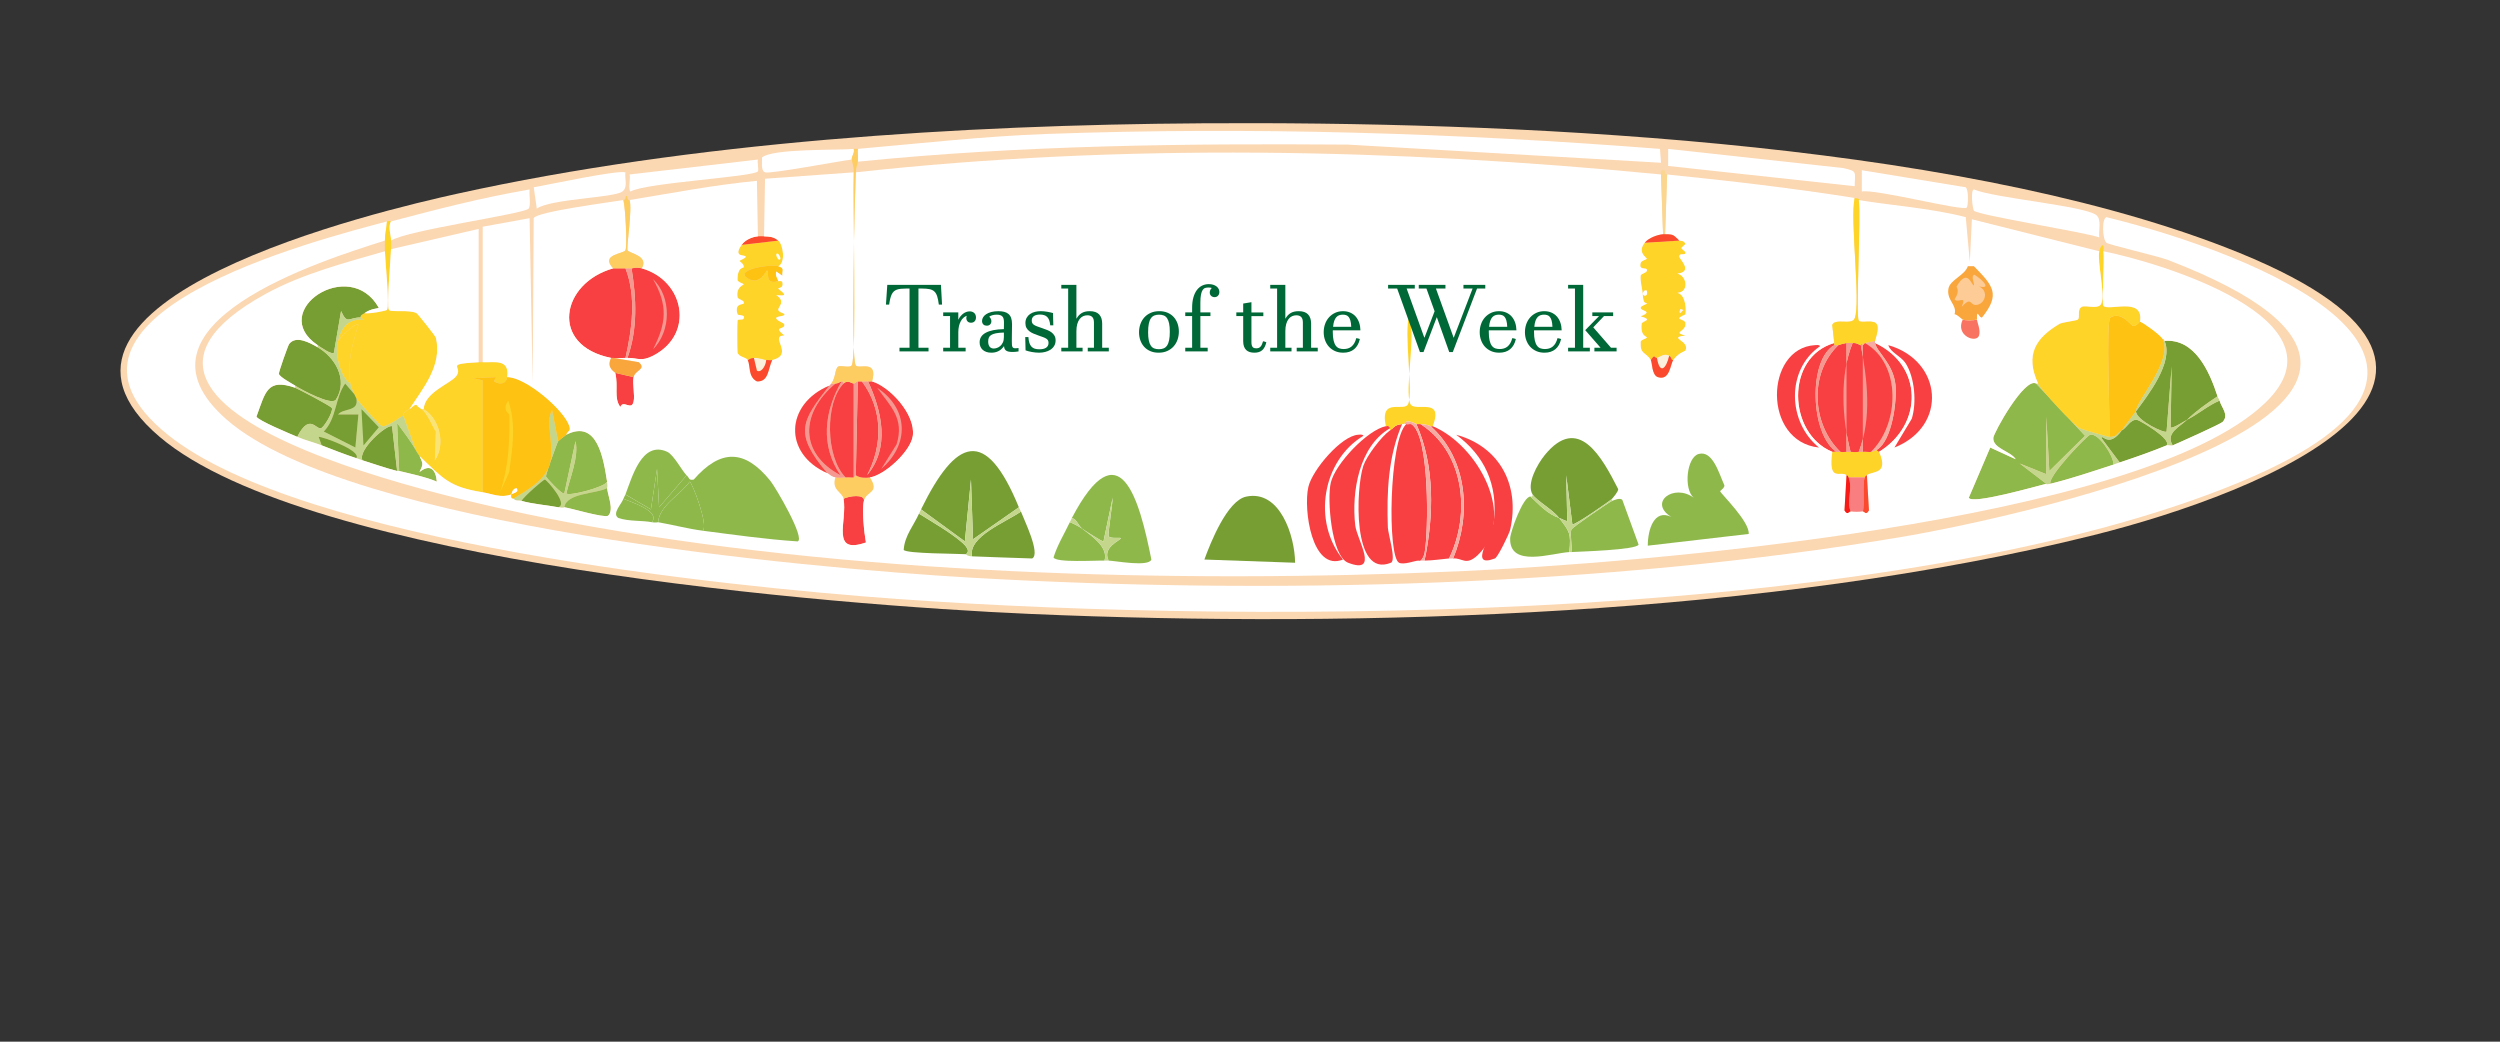 <?xml version="1.0" encoding="UTF-8"?>
<svg id="Layer_1" data-name="Layer 1" xmlns="http://www.w3.org/2000/svg" viewBox="0 0 1920 800"><rect x="0" y="0" width="1920" height="800" fill="#333333" stroke="none"/>
  <defs>
    <style>
      .cls-1 {
        fill: #f9a63d;
      }

      .cls-2 {
        fill: #fff;
      }

      .cls-3 {
        fill: #f84042;
      }

      .cls-4 {
        fill: none;
      }

      .cls-5 {
        fill: #fae574;
      }

      .cls-6 {
        fill: #769e33;
      }

      .cls-7 {
        fill: #f71a16;
      }

      .cls-8 {
        fill: #006837;
      }

      .cls-9 {
        fill: #f6aca3;
      }

      .cls-10 {
        fill: #f87e7f;
      }

      .cls-11 {
        fill: #fbd7b2;
      }

      .cls-12 {
        fill: #f97362;
      }

      .cls-13 {
        fill: #8eb84a;
      }

      .cls-14 {
        fill: #f69892;
      }

      .cls-15 {
        fill: #fdcd61;
      }

      .cls-16 {
        fill: #fbf0dc;
      }

      .cls-17 {
        fill: #fbf3fa;
      }

      .cls-18 {
        fill: #fed428;
      }

      .cls-19 {
        fill: #fdc212;
      }

      .cls-20 {
        fill: #c4d68c;
      }

      .cls-21 {
        fill: #fbd68e;
      }

      .cls-22 {
        fill: #fa492d;
      }

      .cls-23 {
        fill: #fccb96;
      }
    </style>
  </defs>
  <g>
    <path class="cls-11" d="M922.62,94.69c229.99-1.51,571.3,12.16,785.92,95.02,254.98,98.44,30.03,188.62-100.2,221.17-248.42,62.1-561.67,71.75-817.23,60.62-151.18-6.58-554.53-39.15-668.5-135.98C-1.22,230.31,293.62,161.47,351.19,148.76c180.15-39.79,386.94-52.85,571.44-54.06Z"/>
    <path class="cls-2" d="M297.18,170.05c-.16,5.11-1.57,9.54-1.57,14.74-48.07,15.14-205.51,64.44-121.33,137.62,94.23,81.92,444.32,113.94,571.44,121.24,230.3,13.21,486.32,6.99,713.9-31.13,91.99-15.41,492.18-102.8,205.09-212.98-7.04-2.7-45.07-11.52-46.97-13.11-3.01-2.52-3.88-18.14,0-19.66,112.96,27.6,325.27,110.59,103.33,203.15-259.88,108.38-750.89,110.22-1031.72,90.11-133.45-9.56-457.31-43.15-560.48-126.15-114.18-91.86,116.02-149.83,168.3-163.83Z"/>
    <path class="cls-2" d="M658.82,124.18c.38-3.17-.26-6.63,0-9.83,46.63-4.09,96.45-9.71,144.82-11.47,157.06-5.7,314.76-.78,471.24,11.47l.78,10.65-240.32-13.93c-125.71-.96-251.49.47-376.52,13.11Z"/>
    <path class="cls-18" d="M300.31,170.05c-2.67,4.4.11,10.13,0,14.74-.05,2.31.04,4.51,0,6.55-.13,6.78-3.62,43.65-1.57,46.69,1.33,1.97,15.64-.42,21.14,2.46,1.04.55,14.59,17.66,14.87,18.84,5.13,21.3-10.01,38.95-20.35,54.88-6.06,3.13-4.41,4.74-4.7,4.91-3.7,2.18-12.44,9.01-16.44,8.19-1.39-.28-18.41-19.18-19.57-21.3-.22-.4-1.44-2.96-1.57-3.28-1.1-2.71-2.69-5.38-3.13-8.19-2.46-15.73,1.56-30.53,6.26-45.05-2.89-2.16-15.27,11.22-15.66,12.29,2.73-10.78,8.19-17.19,19.57-16.38l-2.35-1.64c-.03-2,2.02-2.47,3.13-3.28,2.7.84,16.72-1.71,17.22-2.46,2.24-3.32-1.44-38.52-1.57-45.05-.05-2.57,0-5.59,0-8.19,0-5.21,1.4-9.63,1.57-14.74,2.79-.75,2.27.23,3.13,0Z"/>
    <path class="cls-11" d="M654.13,122.54c.03,1.2,1.74,5.6,1.57,9.83l-68.1,4.91-.78,44.23c-1.51-.08-3.19-.14-4.7,0l-.78-42.6c-32.89,3.09-65.32,9.43-97.85,14.74-2.18.36-1.28-3.45-2.35-3.28-1.31.22.18,2.85-2.35,3.28-9.04,1.53-66.91,8.97-68.89,13.93l-.78,126.97-2.35-126.97-36.01,6.55v104.03c-1.02-.06-2.11-.06-3.13,0v-102.39l-67.32,15.56c.04-2.04-.05-4.24,0-6.55,12.37-8.06,102.02-20.4,105.68-24.57,1.96-2.24.19-11.26.78-14.74,1.47-.26,1.67-1.39,3.13-1.64l2.35,16.38c10.67-7.55,59.38-8.24,65.75-13.11,4.54-3.47,1.52-10.34,2.35-14.74.65.21,3.06,1.47,3.13,1.64,1.03,2.46-1.39,11.6.78,13.11,11.29-6.82,95.19-11.19,97.85-15.56.73-1.2-.72-7.89,0-9.01.1-.15,2.69-1.27,3.13-1.64.21,3-1.17,10.23,2.35,11.47,3.89,1.38,57.68-8.8,66.54-9.83Z"/>
    <path class="cls-2" d="M1281.14,114.35l134.64,14.74c10.73,2.54,8.86,2.45,8.61,13.93l-143.25-15.56v-13.11Z"/>
    <path class="cls-2" d="M406.77,145.48c-.6,3.49,1.18,12.5-.78,14.74-3.65,4.18-93.31,16.52-105.68,24.57.11-4.61-2.67-10.35,0-14.74,37.22-9.78,66.85-17.6,106.46-24.57Z"/>
    <path class="cls-2" d="M1515.98,145.48c15.37,6.61,84.61,12.53,93.93,19.66,4.42,3.38,1.59,12.36,2.35,17.2-11.75-4.13-92.71-16.95-96.28-20.48-.93-.92-2.92-15.76,0-16.38Z"/>
    <path class="cls-2" d="M582.11,122.54c-.72,1.12.73,7.81,0,9.01-2.66,4.37-86.56,8.75-97.85,15.56-2.18-1.51.25-10.65-.78-13.11l98.63-11.47Z"/>
    <path class="cls-2" d="M1429.87,130.73l79.84,13.11c2.43,2.29,1.84,14.42.78,15.56-2.83,3.07-70.48-14.55-80.63-12.29v-16.38Z"/>
    <path class="cls-2" d="M480.35,132.37c-.82,4.41,2.19,11.28-2.35,14.74-6.38,4.87-55.08,5.55-65.75,13.11l-2.35-16.38c10.76-1.85,64.37-13.42,70.45-11.47Z"/>
    <path class="cls-2" d="M655.69,114.35c.82,3.43-1.65,5.11-1.57,8.19-8.86,1.03-62.64,11.21-66.54,9.83-3.52-1.24-2.14-8.47-2.35-11.47,8.29-6.97,57.76-5.4,70.45-6.55Z"/>
    <path class="cls-18" d="M367.63,278.18c1.02-.06,2.11-.06,3.13,0,8.43.47,20.84-3.03,18.79,11.47-.78,5.48-5.77,5.95-10.18,3.28l1.57-3.28-18,.82,7.83,1.64v86.01c-25.74-4.16-29.86-10.05-48.53-27.85-.12-.27-1.81-2.26-3.13-4.91l-9.39-26.21c.29-.17-1.37-1.78,4.7-4.91,2.16-1.11,3.37-3.59,5.48-3.28,1,1.57,2.53,2.26,3.91,3.28,4.6,3.36,7.78,12.43,10.96,17.2l-.78,22.12c8.41-12.06,3.68-32.2-8.61-39.32.78-13.1,20.69-19.58,25.05-25.39,5.81-7.75-9.99-9.13,17.22-10.65Z"/>
    <path class="cls-13" d="M1563.73,294.57l37.57,40.14-27.4,27.03-2.35-41.78v44.23l-20.35-8.19,20.35,15.56c-7.58,1.8-57.74,16.31-59.49,10.65l16.44-38.5,19.57,9.01c-3.84-6.29-17.62-8.14-17.22-16.38.19-3.87,24.01-46.76,32.88-41.78Z"/>
    <path class="cls-19" d="M1643.57,247.05c3.67,1.49,15.3,10.06,17.22,13.11,8.75,16.4-20.44,48.01-20.35,55.7-3.67,4.91-7.3,9.82-10.96,14.74-3.96,2.23-3.58,5.16-9.39,4.91.64-11.61-3.08-89.53.78-91.75,8.41-4.82,15.47,6.09,17.22,6.55,2.46.64,5.19-3.4,5.48-3.28Z"/>
    <path class="cls-3" d="M480.35,206.1c8.48,21.72,5.01,46.51,0,68.81-2.98-.06-6.67.44-9.39,0-.51-.08-1.06.1-1.57,0-47.49-9.48-38.87-57.41,1.57-68.81.45-.13,7.78.05,9.39,0Z"/>
    <path class="cls-6" d="M1703.06,304.4c-8.37,5.51-16.15,10.97-23.48,18.02-2.07,1.03-11.72,7.37-12.52,5.73l.78-46.69-3.91,49.97c-.96,1.87-23.4-8.54-23.48-15.56,9.3-12.44,28.98-37.71,21.92-54.06,23.31-1.85,34.47,23.36,40.71,42.6Z"/>
    <path class="cls-6" d="M279.95,240.5c-1.11.81-3.16,1.28-3.13,3.28-9.42.15-10.01,5.71-14.87-4.91l-5.48,31.95c-1.53,2.08-10.78-4.57-12.52-5.73-38.82-26.01,24.6-68.71,46.97-28.67-.47.67-5.86.39-10.96,4.1Z"/>
    <path class="cls-13" d="M466.26,369.93c-2.09,4.4-29.79,11.42-31.31,9.01,2.74-11.97,9.77-28.22,7.05-40.14l-8.61,40.14c-1.29,1.49-13.98-12.1-14.09-13.11-.16-1.43,8.59-25.87,9.39-27.03.23-.33,5.91-4.74,6.26-4.91,23.91-12.17,28.5,18.44,31.31,36.04Z"/>
    <path class="cls-6" d="M243.95,266.71c13.01,7.39,23.79,24.64,14.09,40.14-3.18,5.09-26.31-7.51-31.31-10.65-2.59-1.63-11.9-6.59-12.52-9.01-.33-1.29,7.1-21.99,7.83-22.94,5.25-6.88,15.54-1.16,21.92,2.46Z"/>
    <path class="cls-6" d="M226.72,297.84c1.98.68,27.58,14.02,28.18,15.56,1.11,2.85-6.31,15.29-8.61,15.56-3.92.47-8.84-11.54-18,6.55-4.6-1.98-30.46-12.65-31.31-15.56,6.99-18.94,8.08-29.6,29.75-22.12Z"/>
    <path class="cls-13" d="M1623.22,356.82c-16.18,5.24-32,10.65-48.53,14.74-2.12-5.77,28.18-37.08,30.53-37.68,6.39-1.63,17.89,15.93,18,22.94Z"/>
    <path class="cls-3" d="M1408.74,263.44v1.64c-20.26,11.33-18.49,68.4,1.57,81.92-.84-.26-2.43.29-3.13,0-34.23-14.04-36.25-72.69,1.57-83.55Z"/>
    <path class="cls-6" d="M1663.93,342.08c-12.25,5.03-23.49,8.93-36.01,13.11l-14.09-18.84c1.02-3.3,5.37,8.1,15.66-5.73,4.18-2.35,6.59-8.67,11.74-8.19,1.56.15,26.93,14.69,22.7,19.66Z"/>
    <path class="cls-3" d="M1443.18,346.99c-.05-.11-1.84.25-1.57-1.64,11.43-6.96,15.46-37.47,14.09-49.97-1.8-16.41-14.51-25.16-15.66-31.95,36.91,17.14,37.14,62.57,3.13,83.55Z"/>
    <path class="cls-18" d="M1443.18,346.99c7.82,17.84-5.28,14.54-9.39,18.02-.43.36-.61-.36-1.57,1.64h-12.52c-.86-2.13-1.23-1.35-1.57-1.64-4.52-3.91-14.26,6.25-10.96-18.02.7.29,2.29-.26,3.13,0s2.2-.21,3.13,0c2.08.47,4.42-.03,4.7,0,1.02.1,2.1-.03,3.13,0,3.11.08,2.73.46,6.26,0,1-.13,2.15.19,3.13,0,1.89-.37,4.71.51,6.26,0,1.64-.54,2.71-.43,4.7-1.64-.28,1.89,1.52,1.53,1.57,1.64Z"/>
    <path class="cls-6" d="M1704.63,307.67c1.48,5.52,7.48,10.9,2.35,16.38-1.47,1.57-33.5,15.97-38.36,18.02-5.69-9.35,5.14-14.07,10.96-19.66,8.78-4.38,16.03-10.95,25.05-14.74Z"/>
    <path class="cls-6" d="M305,361.74c-8.9-2.25-17.83-5.45-26.61-8.19-3.96-7.94,18.87-27.97,22.7-26.21l3.91,34.4Z"/>
    <path class="cls-3" d="M663.52,384.67c-1.68,6.58.16,24.48,1.57,31.95-27.57,9.66-14.09-16.44-17.22-33.59,4.1-2.1,16.28-3.89,15.66,1.64Z"/>
    <path class="cls-20" d="M1620.09,335.52c5.81.24,5.43-2.69,9.39-4.91-10.28,13.83-14.64,2.43-15.66,5.73l14.09,18.84c-1.5.5-3.07,1.11-4.7,1.64-.12-7-11.61-24.57-18-22.94-2.35.6-32.65,31.91-30.53,37.68-4.1,1.02-2.98-.04-3.13,0l-20.35-15.56,20.35,8.19v-44.23l2.35,41.78,27.4-27.03-37.57-40.14h1.57c2.46,5.31,27.37,31.93,32.09,34.4,1.41.74,21.52,6.5,22.7,6.55Z"/>
    <path class="cls-20" d="M428.68,338.8c-.81,1.17-9.55,25.6-9.39,27.03.11,1,12.8,14.6,14.09,13.11l8.61-40.14c2.72,11.92-4.31,28.17-7.05,40.14,1.52,2.41,29.22-4.62,31.31-9.01.77,4.81-.02,4.67,0,4.91-8.48,4.53-31.06,3.56-32.88,14.74-.23-.04.19.93-4.7,0,8.17-2.33-8.92-21.11-10.18-21.3-1.18-.18-16.64,13.59-18,16.38-1.83-.55-3.99.51-6.26-1.64,10.02-6.38,24.69-13.92,28.18-27.03s-3.81-32.11,1.57-40.96l4.7,23.76Z"/>
    <path class="cls-13" d="M319.09,345.35c1.32,2.65,3.01,4.65,3.13,4.91,2.75,6.14,2.99,5.9,0,12.29,7.56-6.08,12.32-2.96,13.31,7.37-9.21-3.88-19.34-5.8-28.96-8.19l-1.57-36.86c3.62,4.95,11.64,15.56,14.09,20.48Z"/>
    <path class="cls-13" d="M466.26,374.84c.47,5.78,5.6,16.7.78,21.3-3.49,1.75-28.03-5.68-33.66-6.55,1.82-11.19,24.4-10.21,32.88-14.74Z"/>
    <path class="cls-15" d="M668.22,366.65c7.87,12.32-2.71,10.24-4.7,18.02.63-5.53-11.56-3.74-15.66-1.64-.92-5.01-9.56-6.72-6.26-16.38,1.83.37,5.81.23,7.83,0s4.21.15,6.26,0l1.57-1.64c3.17,2.05,7.46,2.19,10.96,1.64Z"/>
    <path class="cls-14" d="M647.87,294.57c-14.4,14.61-13.94,56.6,1.57,72.09-2.02.23-6,.37-7.83,0-3.85-.77-4.45-2.47-6.26-3.28-25.78-30.59-19.94-39.77,1.57-67.17.84-1.07,1.5-1.55,1.57-1.64,1.03-.04,2.11.09,3.13,0-27.05,22.54-28.02,53.51,3.91,70.45-15.65-22.77-12.5-49.09.78-72.09,1.08-.27,1.76.47,1.57,1.64Z"/>
    <path class="cls-6" d="M428.68,389.59c-8.51-1.62-20.25-2.53-28.18-4.91,1.37-2.8,16.82-16.56,18-16.38,1.25.19,18.35,18.97,10.18,21.3Z"/>
    <path class="cls-20" d="M1679.58,322.42c-5.82,5.59-16.65,10.31-10.96,19.66-1.08.45-3.6-.45-4.7,0,4.23-4.97-21.14-19.51-22.7-19.66-5.15-.48-7.56,5.84-11.74,8.19,3.66-4.92,7.28-9.83,10.96-14.74.08,7.03,22.52,17.43,23.48,15.56l3.91-49.97-.78,46.69c.8,1.64,10.45-4.7,12.52-5.73Z"/>
    <path class="cls-10" d="M1432.22,366.65c-2.17,4.57,0,20.58-1.57,26.21-2.24.35-7.16.35-9.39,0-3.13-8.18,1.82-17.86-1.57-26.21h12.52Z"/>
    <path class="cls-3" d="M486.61,289.65c-.98,5.33,1.12,13.79,0,18.84-1.62,7.29-7.94-1.81-10.18,4.1-5.21-6.97-1.33-15.53-3.91-26.21l14.09,3.28Z"/>
    <path class="cls-9" d="M1440.05,261.8c.1.53-.09,1.11,0,1.64,1.14,6.79,13.86,15.54,15.66,31.95,1.37,12.5-2.66,43.01-14.09,49.97-1.99,1.21-3.05,1.1-4.7,1.64,21.86-21,23.77-67.63-4.7-83.55l7.83-1.64Z"/>
    <path class="cls-20" d="M1662.36,261.8c7.07,16.35-12.61,41.62-21.92,54.06-.09-7.69,29.1-39.31,20.35-55.7.06.1.62-.55,1.57,1.64Z"/>
    <path class="cls-20" d="M1704.63,307.67c-9.02,3.79-16.27,10.36-25.05,14.74,7.34-7.05,15.11-12.51,23.48-18.02.44,1.37,1.2,1.91,1.57,3.28Z"/>
    <path class="cls-2" d="M367.63,278.18c-27.21,1.52-11.41,2.9-17.22,10.65-4.36,5.81-24.27,12.29-25.05,25.39h-1.57c-1.39-1.01-2.92-1.7-3.91-3.28-2.11-.31-3.32,2.16-5.48,3.28,10.34-15.93,25.49-33.58,20.35-54.88-.29-1.18-13.83-18.29-14.87-18.84-5.49-2.88-19.8-.48-21.14-2.46-2.06-3.04,1.43-39.91,1.57-46.69l67.32-15.56v102.39Z"/>
    <path class="cls-18" d="M269,294.57c-8.21-5.26-12.2-25-9.39-32.77.38-1.06,12.76-14.45,15.66-12.29-4.7,14.52-8.72,29.33-6.26,45.05Z"/>
    <g>
      <path class="cls-18" d="M1615.39,192.99c1.09,5.92-1.45,39.63,0,41.78,3.26,4.81,31.27-7.52,28.18,12.29-.29-.12-3.02,3.92-5.48,3.28-1.75-.46-8.82-11.37-17.22-6.55-3.87,2.22-.14,80.13-.78,91.75-1.18-.05-21.29-5.81-22.7-6.55-4.72-2.47-29.63-29.09-32.09-34.4-10.2-22.02-1.96-34.95,16.44-45.87,1.94-1.15,13.33-2.47,14.09-3.28,1.92-2.05-.84-8.01,3.13-9.83,2.97-1.37,12.81,2.42,14.87-2.46,3.11-7.34-3.29-32.24-1.57-40.14,1.02-4.68,3.92-7.44,3.13,0Z"/>
      <path class="cls-18" d="M1583.3,251.97c8.22-.11-6.12,17.17-7.05,23.76-1.46,10.4,2.97,20.12,2.35,30.31-18.34-14.8-15.22-42.64,4.7-54.06Z"/>
    </g>
    <path class="cls-3" d="M655.69,294.57v72.09c-2.05.15-4.23-.23-6.26,0-15.5-15.49-15.96-57.47-1.57-72.09,3.14-3.19,6.84.2,7.83,0Z"/>
    <path class="cls-3" d="M641.6,294.57c2.84-.25,3.04-1.23,4.7-1.64-13.29,22.99-16.43,49.31-.78,72.09-31.93-16.94-30.96-47.91-3.91-70.45Z"/>
    <path class="cls-3" d="M1429.09,265.08c5.06,26.87,8.61,55.8-1.57,81.92-3.53.46-3.15.08-6.26,0-6.68-25.22-8.54-59.21,1.57-83.55,3.83-.18,4.35,1.3,6.26,1.64Z"/>
    <path class="cls-3" d="M1436.92,346.99c-1.56.51-4.37-.37-6.26,0v-81.92l1.57-1.64c28.47,15.93,26.56,62.56,4.7,83.55Z"/>
    <path class="cls-3" d="M1418.13,263.44v83.55c-.27-.03-2.61.47-4.7,0-21.85-20.89-24.27-60.25-1.57-81.92,1.83-.66,4.31-1.33,6.26-1.64Z"/>
    <path class="cls-14" d="M1422.83,263.44c-10.1,24.34-8.24,58.33-1.57,83.55-1.03-.03-2.11.1-3.13,0v-83.55c1.49-.24,3.17.07,4.7,0Z"/>
    <path class="cls-14" d="M1411.87,265.08c-22.71,21.67-20.28,61.02,1.57,81.92-.93-.21-2.32.25-3.13,0-20.05-13.52-21.82-70.58-1.57-81.92.55-.31,2.33.29,3.13,0Z"/>
    <path class="cls-14" d="M1430.65,265.08v81.92c-.98.19-2.13-.13-3.13,0,10.18-26.11,6.63-55.05,1.57-81.92.08.01.76-3.48,1.57,0Z"/>
    <g>
      <path class="cls-19" d="M389.54,289.65c14.03-.13,43.75,25.1,47.75,37.68,1.34,4.21-1.43,3.52-2.35,6.55-.35.18-6.03,4.58-6.26,4.91l-4.7-23.76c-5.38,8.85,2,27.59-1.57,40.96s-18.16,20.65-28.18,27.03c-1.94.06-1.86-1.77-1.57-3.28.13-.67,6.93-1.57,3.91-4.91-3.53.77-3.63,4.81-3.91,4.91-7.93,2.97-14.34-.41-21.92-1.64v-86.01l-7.83-1.64,18-.82-1.57,3.28c4.4,2.67,9.4,2.2,10.18-3.28Z"/>
      <path class="cls-18" d="M390.33,307.67c6.32,17.89,3.19,36.71.78,54.88l-7.05,15.56c6.56-19.68,7.5-39.06,7.05-59.8-.01-.65-5.93-3.08-.78-10.65Z"/>
      <path class="cls-2" d="M392.68,379.76c.29-.11.38-4.15,3.91-4.91,3.02,3.34-3.78,4.25-3.91,4.91Z"/>
    </g>
    <path class="cls-5" d="M323.79,314.23h1.57c12.29,7.12,17.02,27.26,8.61,39.32l.78-22.12c-3.17-4.77-6.36-13.85-10.96-17.2Z"/>
    <g>
      <path class="cls-18" d="M1289.75,184.8c.2.18,3.45-.39,4.7,2.46.14.32-3.15,2.78-3.13,3.28.03.66,3.09,2.6,3.13,3.28.17,3.02-4.8-.15-4.7,3.28.06,2.11,11.09,11.5-1.57,13.11,7.29,1.45,9.43,14.03,0,14.74,5.47.99,7.08,9.95,6.26,16.38-.07.53-4.81,1.81-4.7,3.28.05.63,4.43,1.44,4.7,3.28,1.05,7.25-10.7,6.94,0,9.83-14.28,1.76,3.66,3.67,0,11.47-.28.6-5.45,1.78-9.39,7.37-2.2-.17-.72-1.9-3.13-3.28-3.84-2.19-6.47.79-9.39,1.64-1.71.5-1.38-3.73-4.7,1.64-3.91-6.41-8.31-4.03-7.83-13.93.08-1.69,4.5-2.59,4.7-3.28.39-1.34-5-.39-3.91-10.65.26-2.42,9.59-2.73-.78-5.73,10.21-4.15-.07-3.93,0-6.55.04-1.59,4.76-2.83,4.7-3.28-.23-1.54-2.59,2.11-3.13-7.37,1.06,2.43,4.46,1.47,3.13-2.46-1.17-1.62-3.46,1.71-3.13,2.46-.22-3.86-2.06-9.87-1.57-13.93.26-2.13,5.77-2.15,4.7-4.91-.62-1.6-6.27.86-4.7-4.91.51-1.89,4.7-2.71,4.7-3.28,0-.96-7.58-4.8-1.57-12.29l26.61-1.64Z"/>
      <path class="cls-16" d="M1281.92,273.27c-2.16,9.74-7.22,14.9-9.39,1.64,2.92-.85,5.56-3.83,9.39-1.64Z"/>
      <path class="cls-2" d="M1261.57,225.76c-.33-.74,1.97-4.08,3.13-2.46,1.33,3.92-2.07,4.88-3.13,2.46Z"/>
      <polygon class="cls-17" points="1290.53 237.22 1292.88 238.04 1290.53 240.5 1289.75 239.68 1290.53 237.22"/>
    </g>
    <path class="cls-16" d="M588.37,276.54c.14,3.08-3.2,10.18-7.05,8.19l-2.35-9.83c4.17-.31,8.92,1.71,9.39,1.64Z"/>
    <g>
      <path class="cls-18" d="M597.77,184.8c3.8,3.14,5.77,17.11,0,19.66-5.39-1.94-35.65,2.66-22.7,9.83,8.8,4.87,13.28-6.85,14.09-6.55,2.03.75-2.58,11.34,8.61,8.19.04.16,2.77-.6,3.13.82,1.27,4.91-3.25,4.13-3.13,4.91s10.96,6.9-1.57,4.91c7.79,5.45,1.25,8.92,1.57,11.47.22,1.82,4.34,2.47,4.7,3.28.85,1.91-6.97,1.32-6.26,3.28.78,2.15,6.23,3.25,6.26,4.91.08,4.08-9.19.88,0,8.19-12.23.18,8.23,14.75-9.39,18.84-1.41.33-3.21-.23-4.7,0-.47.07-5.23-1.95-9.39-1.64-2.36.17-2.79.56-4.7,1.64-1.05-2.1-7.04-2.38-7.83-5.73-.28-1.19-.31-23.39,0-24.57.44-1.65,3.84.05,4.7-1.64,1.62-3.19-4.29-1.93-4.7-3.28-2.63-8.62,4.24-7.21,4.7-8.19,1.24-2.64-4.37-2.76-4.7-4.91-1.23-8,4.7-9.21,4.7-9.83,0-.52-4.66-1.67-4.7-3.28-.21-10.09,4.56-9.18,4.7-9.83.54-2.59-3.22-4.3-3.13-4.91.07-.46,5.05-2.06,4.7-3.28-.49-1.66-10.1.93-3.13-9.01l28.18-3.28Z"/>
      <path class="cls-19" d="M597.77,204.46c5.08,1.83,2.88,2.58,3.13,7.37l-4.7-3.28c-1,3.32,1.04,5.19,1.57,7.37-11.19,3.15-6.58-7.44-8.61-8.19-.81-.3-5.29,11.42-14.09,6.55-12.95-7.17,17.31-11.77,22.7-9.83Z"/>
      <path class="cls-22" d="M582.11,181.52c1.5-.14,3.18-.08,4.7,0,4.35.24,7.33.28,10.96,3.28l-28.18,3.28c2.71-3.87,8.11-6.14,12.52-6.55Z"/>
      <path class="cls-2" d="M596.98,194.63c1.02-.14,3.75,4.62,1.57,4.91-1.02.14-3.75-4.62-1.57-4.91Z"/>
    </g>
    <g>
      <path class="cls-3" d="M661.96,292.93c16.13,21.59,16.13,48.87,3.91,72.09,17.82-21.11,11.5-49.09.78-72.09.93.2,2.31-.25,3.13,0,13.75,4.13,33.51,25.4,31.31,41.78-1.6,11.93-21.63,30.18-32.88,31.95-3.5.55-7.79.41-10.96-1.64l1.57-72.09c1.02-.03,2.12-.1,3.13,0Z"/>
      <path class="cls-14" d="M666.65,292.93c10.72,23,17.04,50.97-.78,72.09,12.21-23.21,12.22-50.49-3.91-72.09,1.51.15,3.25-.32,4.7,0Z"/>
      <path class="cls-14" d="M657.26,365.01l-1.57,1.64v-72.09c1.58-.32,1.76-1.59,3.13-1.64l-1.57,72.09Z"/>
      <path class="cls-14" d="M673.7,297.84c24.07,15.96,25.05,43.41,3.13,62.26l11.74-18.84c6.2-19.96-4.63-28.99-14.87-43.42Z"/>
    </g>
    <g>
      <path class="cls-3" d="M492.87,206.1c32.78,9.27,40.98,50.69,8.61,67.17-9.33,4.75-11.64,1.49-19.57,1.64,7.95-22.53,6.85-45.6,3.13-68.81,1.08.08,3.29-1.28,7.83,0Z"/>
      <path class="cls-14" d="M485.05,206.1c3.72,23.21,4.82,46.28-3.13,68.81-.52,0-1.05.01-1.57,0,5.01-22.29,8.48-47.09,0-68.81,1.54-.05,3.17-.11,4.7,0Z"/>
      <path class="cls-14" d="M501.48,214.29c14.46,13.93,14.01,40.05,0,54.06,10.43-20.33,11.56-33.76,0-54.06Z"/>
    </g>
    <g>
      <path class="cls-20" d="M276.82,243.78l2.35,1.64c-11.38-.81-16.84,5.61-19.57,16.38-2.81,7.77,1.19,27.51,9.39,32.77.44,2.81,2.03,5.48,3.13,8.19l-7.05-8.19c-7.9,11.15-6.41,26.55-16.44,36.86l24.27,12.29,2.35-25.39h-15.66c4.45-5.25,16.12-1.88,14.09-12.29,1.16,2.12,18.18,21.01,19.57,21.3,4,.82,12.74-6.01,16.44-8.19l9.39,26.21c-2.45-4.92-10.47-15.53-14.09-20.48l1.57,36.86c-.49-.12-1.07.12-1.57,0l-3.91-34.4c-3.83-1.76-26.66,18.28-22.7,26.21-1.64-.51-3.23-1.17-4.7-1.64,4.17-6.07-27.32-17.04-28.96-16.38l2.35,6.55c-6.2-2.4-12.62-3.9-18.79-6.55,9.17-18.09,14.08-6.09,18-6.55,2.3-.27,9.72-12.71,8.61-15.56-.6-1.54-26.2-14.88-28.18-15.56v-1.64c5,3.14,28.13,15.74,31.31,10.65,9.7-15.5-1.08-32.75-14.09-40.14v-1.64c1.74,1.17,11,7.81,12.52,5.73l5.48-31.95c4.86,10.63,5.45,5.07,14.87,4.91Z"/>
      <path class="cls-6" d="M273.69,351.91c-8.97-2.9-17.82-6.42-26.61-9.83l-2.35-6.55c1.65-.65,33.13,10.31,28.96,16.38Z"/>
      <path class="cls-6" d="M272.13,302.76c.13.32,1.35,2.87,1.57,3.28,2.03,10.4-9.64,7.04-14.09,12.29h15.66l-2.35,25.39-24.27-12.29c10.03-10.31,8.53-25.71,16.44-36.86l7.05,8.19Z"/>
      <polygon class="cls-6" points="277.61 314.23 290.91 328.15 279.17 342.08 277.61 314.23"/>
    </g>
    <g>
      <path class="cls-2" d="M1275.66,134.01l1.57,45.87c-4.28.37-11.06,2.77-14.09,6.55-6.01,7.49,1.57,11.32,1.57,12.29,0,.56-4.18,1.38-4.7,3.28-1.57,5.78,4.08,3.32,4.7,4.91,1.07,2.77-4.44,2.79-4.7,4.91-.49,4.06,1.35,10.06,1.57,13.93.54,9.48,2.9,5.84,3.13,7.37.07.45-4.66,1.69-4.7,3.28-.07,2.62,10.21,2.4,0,6.55,10.37,3,1.04,3.32.78,5.73-1.08,10.26,4.3,9.31,3.91,10.65-.2.69-4.61,1.59-4.7,3.28-.49,9.9,3.92,7.51,7.83,13.93,1.11,1.82.66,11.58,5.48,13.11,9.15,2.9,9.45-9.86,11.74-13.11,3.94-5.59,9.11-6.78,9.39-7.37,3.66-7.8-14.28-9.7,0-11.47-10.7-2.89,1.05-2.58,0-9.83-.27-1.84-4.65-2.64-4.7-3.28-.11-1.47,4.63-2.74,4.7-3.28.82-6.43-.8-15.4-6.26-16.38,9.43-.72,7.29-13.29,0-14.74,12.65-1.6,1.63-11,1.57-13.11-.1-3.42,4.87-.25,4.7-3.28-.04-.67-3.1-2.62-3.13-3.28-.02-.49,3.27-2.95,3.13-3.28-1.25-2.85-4.5-2.28-4.7-2.46-4.75-4.28-3.9-4.83-10.96-4.91l1.57-45.87c48.07,4.83,96.3,10.49,144.03,18.02-3.71,17.18,4.9,80.89,0,92.56-2.26,5.39-14.86-.48-17.22,4.91l1.57,13.93c-37.82,10.87-35.8,69.52-1.57,83.55-3.3,24.27,6.44,14.11,10.96,18.02l-1.57,27.03c2.61,4.15,3.18.58,4.7.82,2.24.35,7.16.35,9.39,0,1.51-.23,2.08,3.34,4.7-.82l-1.57-27.03c4.11-3.48,17.21-.18,9.39-18.02,34.01-20.98,33.78-66.42-3.13-83.55-.09-.53.1-1.11,0-1.64-.11-.61,3.12-8.61,1.57-12.29-2.06-4.86-12.41-.77-14.09-3.28-2.54-3.79,1.94-81.09,0-92.56,27.34,4.44,55.2,6.19,82.19,13.11l3.13,34.4,1.57-32.77,97.85,24.57c-1.72,7.9,4.67,32.8,1.57,40.14-2.06,4.87-11.9,1.09-14.87,2.46-3.97,1.82-1.21,7.78-3.13,9.83-.76.81-12.15,2.12-14.09,3.28-18.4,10.92-26.64,23.86-16.44,45.87h-1.57c-8.87-4.99-32.69,37.91-32.88,41.78-.4,8.24,13.38,10.09,17.22,16.38l-19.57-9.01-16.44,38.5c1.75,5.66,51.91-8.85,59.49-10.65.15-.04-.97,1.02,3.13,0,16.54-4.09,32.35-9.5,48.53-14.74,1.62-.53,3.2-1.14,4.7-1.64,12.52-4.18,23.76-8.08,36.01-13.11,1.1-.45,3.62.45,4.7,0,4.86-2.05,36.89-16.45,38.36-18.02,5.14-5.49-.87-10.87-2.35-16.38-.37-1.37-1.12-1.91-1.57-3.28-6.24-19.24-17.39-44.44-40.71-42.6-.94-2.19-1.5-1.54-1.57-1.64-1.92-3.05-13.55-11.62-17.22-13.11,3.09-19.8-24.92-7.47-28.18-12.29-1.45-2.14,1.09-35.85,0-41.78,40.96,8.06,191.14,52.05,124.46,116.32-95.83,92.37-484.09,123.5-618.4,129.43-219.29,9.68-470.01,2.71-685.72-37.68-50.77-9.51-407.4-78.85-231.71-175.3,28.24-15.5,61.02-23.91,91.59-32.77.12,6.53,3.8,41.74,1.57,45.05-.5.74-14.53,3.3-17.22,2.46,5.1-3.71,10.49-3.42,10.96-4.1-22.37-40.04-85.79,2.66-46.97,28.67v1.64c-6.38-3.62-16.67-9.33-21.92-2.46-.73.95-8.16,21.65-7.83,22.94.62,2.42,9.94,7.38,12.52,9.01v1.64c-21.66-7.48-22.75,3.18-29.75,22.12.86,2.91,26.71,13.59,31.31,15.56,6.17,2.65,12.58,4.15,18.79,6.55,8.8,3.41,17.64,6.93,26.61,9.83,1.46.47,3.06,1.13,4.7,1.64,8.78,2.75,17.71,5.94,26.61,8.19.49.12,1.07-.12,1.57,0,9.62,2.39,19.76,4.31,28.96,8.19-.99-10.33-5.74-13.45-13.31-7.37,2.99-6.39,2.75-6.15,0-12.29,18.67,17.8,22.79,23.69,48.53,27.85,7.58,1.23,13.99,4.61,21.92,1.64-.29,1.51-.38,3.34,1.57,3.28,2.27,2.15,4.43,1.09,6.26,1.64,7.93,2.38,19.67,3.29,28.18,4.91,4.88.93,4.46-.04,4.7,0,5.63.88,30.17,8.3,33.66,6.55,4.82-4.59-.31-15.51-.78-21.3-.02-.24.77-.1,0-4.91-2.81-17.6-7.4-48.21-31.31-36.04.92-3.03,3.69-2.34,2.35-6.55-4-12.58-33.72-37.81-47.75-37.68,2.05-14.5-10.36-11-18.79-11.47v-104.03l36.01-6.55,2.35,126.97.78-126.97c1.98-4.96,59.85-12.4,68.89-13.93,1.55,5.82,3.07,35.27,1.57,38.5-1.35,2.9-19.7,3.09-9.39,13.93-40.43,11.4-49.06,59.33-1.57,68.81-4.07,7.74,2.97,10.79,3.13,11.47,2.58,10.68-1.29,19.24,3.91,26.21,2.24-5.91,8.56,3.19,10.18-4.1,1.12-5.05-.98-13.51,0-18.84s10.29-6.04,3.91-11.47l-19.57-3.28c2.72.44,6.42-.06,9.39,0,.52.01,1.04,0,1.57,0,7.93-.15,10.24,3.11,19.57-1.64,32.37-16.48,24.17-57.9-8.61-67.17,5.87-9.87-10.26-11.59-10.96-13.93-.81-2.74,3.84-32.14,1.57-38.5,32.53-5.31,64.96-11.65,97.85-14.74l.78,42.6c-4.42.42-9.81,2.68-12.52,6.55-6.97,9.94,2.64,7.35,3.13,9.01.36,1.21-4.63,2.82-4.7,3.28-.09.61,3.67,2.33,3.13,4.91-.14.65-4.91-.26-4.7,9.83.03,1.61,4.7,2.75,4.7,3.28,0,.62-5.93,1.83-4.7,9.83.33,2.15,5.94,2.28,4.7,4.91-.46.98-7.33-.43-4.7,8.19.41,1.34,6.32.08,4.7,3.28-.86,1.69-4.26,0-4.7,1.64-.31,1.18-.28,23.38,0,24.57.79,3.35,6.77,3.64,7.83,5.73,2.17,4.3.06,12.84,7.05,16.38,9.25.43,8.48-9.93,11.74-16.38,17.63-4.09-2.83-18.66,9.39-18.84-9.19-7.31.08-4.11,0-8.19-.03-1.67-5.48-2.77-6.26-4.91-.71-1.95,7.11-1.36,6.26-3.28-.36-.8-4.47-1.46-4.7-3.28-.31-2.55,6.22-6.02-1.57-11.47,12.53,1.98,1.68-4.12,1.57-4.91s4.4,0,3.13-4.91c-.37-1.41-3.09-.66-3.13-.82-.53-2.19-2.56-4.05-1.57-7.37l4.7,3.28c-.25-4.79,1.94-5.54-3.13-7.37,5.77-2.55,3.8-16.52,0-19.66s-6.61-3.04-10.96-3.28l.78-44.23,68.1-4.91c-.85,20.41,2.53,142.22-1.57,148.27-1.45,2.14-8.35-.14-10.18.82-2.86,1.51-1.86,8.31-5.48,13.11-.07.09-.72.56-1.57,1.64-33.59,13.91-35.76,52.02-1.57,67.17,1.81.8,2.42,2.5,6.26,3.28-3.3,9.67,5.35,11.38,6.26,16.38,3.14,17.14-10.35,43.25,17.22,33.59-1.4-7.47-3.25-25.37-1.57-31.95,1.99-7.78,12.57-5.7,4.7-18.02,11.25-1.77,31.27-20.01,32.88-31.95,2.2-16.38-17.56-37.64-31.31-41.78,4.82-17.31-10.31-9.02-12.52-12.29-4.1-6.05-.68-131.16,0-148.27,205.07-22.55,413.24-18.25,618.4,1.64Z"/>
      <path class="cls-15" d="M658.82,114.35c-.26,3.2.38,6.66,0,9.83-.21,1.72-1.41,4.33-1.57,8.19-.68,17.11-4.1,142.22,0,148.27,2.21,3.26,17.34-5.02,12.52,12.29-.82-.25-2.2.2-3.13,0-1.44-.32-3.19.15-4.7,0-1.01-.1-2.11-.03-3.13,0-1.38.04-1.55,1.32-3.13,1.64-.99.2-4.68-3.19-7.83,0,.19-1.17-.48-1.91-1.57-1.64-1.66.41-1.86,1.39-4.7,1.64-1.03.09-2.1-.04-3.13,0,3.62-4.8,2.62-11.6,5.48-13.11,1.82-.96,8.73,1.32,10.18-.82,4.1-6.05.71-127.86,1.57-148.27.18-4.23-1.53-8.63-1.57-9.83-.09-3.08,2.39-4.76,1.57-8.19,2.01-.18,2.29.07,3.13,0Z"/>
      <path class="cls-18" d="M1427.52,153.67c1.94,11.48-2.54,88.77,0,92.56,1.68,2.5,12.03-1.59,14.09,3.28,1.55,3.67-1.68,11.68-1.57,12.29l-7.83,1.64-1.57,1.64c-.8-3.48-1.49.01-1.57,0-1.91-.34-2.43-1.82-6.26-1.64-1.53.07-3.21-.24-4.7,0-1.95.31-4.43.97-6.26,1.64-.8.29-2.59-.31-3.13,0v-1.64l-1.57-13.93c2.36-5.4,14.96.47,17.22-4.91,4.9-11.67-3.71-75.38,0-92.56,5.34.84,2.83,1.59,3.13,1.64Z"/>
      <path class="cls-21" d="M1280.36,134.01l-1.57,45.87c-.52,0-1.05-.04-1.57,0l-1.57-45.87c.19.02-1.2-3.63,2.35-3.28,1.27.13-.13,3.03,2.35,3.28Z"/>
      <path class="cls-13" d="M539.84,407.61c4.21-4.78-8.33-37.2-10.18-37.68-7.06,10-23.15,18.2-24.27,31.13-.23-.04-1.89.54-4.7,0,6.7-8.78-16.69-15.61-21.92-18.02.43-1.26,1.09-2.03,1.57-3.28l19.57,11.47,4.7-31.13,1.57,29.49,21.14-24.57c2.22,1.99,1.53,4.11,5.48,3.28,20.56-23.51,39.04-23.42,58.71.82,4.31,5.31,26.99,44.22,21.14,46.69-24.26-1.59-48.61-5.06-72.8-8.19Z"/>
      <path class="cls-6" d="M782.5,389.59l-35.23,24.57-1.57-45.87-4.7,47.51-33.66-24.57c26.9-54.8,49.62-63.85,75.15-1.64Z"/>
      <path class="cls-13" d="M1304.63,348.63c10.8-2.92,15.62,15.21,19.57,23.76.94,2.03-3.27,4.46-3.13,4.91.6,1.93,22.88,23.44,21.92,32.77l-77.5,9.01c.03-12.42,4.83-28.34,18-22.12-17.83-11.04,2-25.92,17.22-14.74-7.78-6.79-5.4-31.06,3.91-33.59Z"/>
      <path class="cls-6" d="M1238.09,383.03c-1.21,1.38-29.14,20.85-30.53,19.66l-4.7-37.68.78,35.22c-2.17-.32-3.62-1.59-6.26-2.46-4.96-6.51-17.44-13.3-20.35-18.02-4.88-7.9,3.5-23.1,9.39-30.31,25.77-31.54,43.68,1.3,56.36,26.21.04,1.88-3.41,5.9-4.7,7.37Z"/>
      <path class="cls-6" d="M957.07,381.4c25.99-5.5,37.36,30.19,37.57,50.79l-69.67-2.46c4.77-13.15,17.56-45.26,32.09-48.33Z"/>
      <path class="cls-13" d="M851.39,430.55c-5.11-10.47,9.21-15.47,9.39-17.2.09-.87-8.26.75-9.39-1.64-.63-1.33,3.13-25.24,3.13-29.49l-7.05,33.59c-.87.38-15.28-8.91-16.44-9.83-2.58-2.06-4.11-7.1-7.83-8.19,36.57-69.5,51.71-15.04,61.06,31.95-2.25,5.91-28.03.86-32.88.82Z"/>
      <path class="cls-3" d="M1089.36,430.55c-2.63-.02-11.2,3.47-14.87,1.64-9.11-4.54-7.67-93.95,5.48-106.49,1.21.26,2.65-.17,3.91,0,14.26,8.38,13.28,82.92,10.18,99.12-.24,1.25-2.07,6.97-4.7,5.73Z"/>
      <path class="cls-3" d="M1076.83,325.69c-10.69,24.6-11.93,52.58-10.96,79.46.17,4.79,6.56,25.29,2.35,27.03-29.92,12.38-26.9-57.73-21.14-74.54,2.58-7.52,13.88-22.5,20.35-27.03,4.29-3,3.4-4.1,9.39-4.91Z"/>
      <path class="cls-3" d="M1090.92,325.69c33.45,21.45,38.9,68.36,21.92,103.21-6.45.61-12.15,1.53-18.79,1.64,7.18-34.26,8.02-72.71-6.26-104.85,1.01.1,2.14-.16,3.13,0Z"/>
      <path class="cls-3" d="M1115.97,428.91c14.36-34.2,10.91-76.5-17.22-101.58.46.17,1.12-.19,1.57,0,34.69,14.45,65.39,70.25,34.44,99.12-9.02,8.41-11.64,1.82-18.79,2.46Z"/>
      <path class="cls-3" d="M1067.44,328.97c-23.67,13.65-29.58,48.88-26.61,74.54,1.25,10.81,18.98,38.15-5.48,28.67-12.92-5-16.25-48.8-13.31-61.44,3.41-14.64,28.33-40.61,42.27-43.42,1.45-.29,3.19-.4,3.13,1.64Z"/>
      <path class="cls-13" d="M1175.46,381.4c6.65,6.18,13.07,13.48,21.92,16.38,7.72,10.13,9.42,11.27,7.83,26.21-13.33.76-46.18,12.4-45.4-10.65.17-4.92,10-32.5,15.66-31.95Z"/>
      <path class="cls-13" d="M1206.78,423.99c.85-4.44-1.18-13.67,0-17.2.62-1.87,29.53-21.46,31.31-22.12,2.16-.79,5.9-2.49,7.83-.82l12.52,34.4c-1.58,4.13-44.87,5.32-51.66,5.73Z"/>
      <path class="cls-13" d="M527.32,365.01l-21.14,24.57-1.57-29.49-4.7,31.13-19.57-11.47c5.21-13.69,12.75-41.58,32.09-32.77,5.06,2.3,11.75,15.22,14.87,18.02Z"/>
      <path class="cls-3" d="M1043.17,333.88c1.38-.07,3.38-.45,3.91.82-31.54,19-39.43,65.78-15.66,95.02-23.87,9.66-30.53-38.44-26.61-55.7,2.97-13.08,25.44-39.47,38.36-40.14Z"/>
      <path class="cls-3" d="M1118.32,333.88c32.91,8.92,49.34,38.21,41.49,72.9-.72,3.18-9.52,21.27-11.74,22.12-20.86,7.93-2.11-17.13-.78-28.67,3.23-28.08-7.37-50.54-28.96-66.35Z"/>
      <path class="cls-6" d="M784.07,392.86c2.02,5.57,15.45,32.64,8.61,36.04-15.39-.55-30.82-.97-46.18-1.64-3.12-15.27,26.33-26.39,37.57-34.4Z"/>
      <path class="cls-3" d="M1393.86,265.08c1.4-.08,3.29-.46,3.91.82-26.13,17.99-24.93,58.34-.78,77.82-43.57-4.62-41.48-76.42-3.13-78.64Z"/>
      <path class="cls-6" d="M741.8,425.63c-6.64-.49-45.34-.35-47.75-3.28.58-10.72,7.67-18.78,11.74-27.85,9.88,6.18,23.3,13.89,32.09,21.3,1.85,1.56,8.39,6.94,3.91,9.83Z"/>
      <path class="cls-3" d="M1450.22,265.08c41.39,11.79,46.25,62.06,4.7,78.64l13.31-22.12c3.8-12.12,2.39-31.53-4.7-42.6-3.54-5.52-11.55-8.14-13.31-13.93Z"/>
      <path class="cls-13" d="M539.84,407.61c-11.77-1.53-22.93-4.56-34.44-6.55,1.12-12.93,17.21-21.13,24.27-31.13,1.85.48,14.38,32.9,10.18,37.68Z"/>
      <path class="cls-13" d="M831.04,405.97c7.86,5.98,20.3,14.44,17.22,24.57-5.98-.23-37.63,1.82-39.14-2.46,3.01-9.65,8.28-18.09,12.52-27.03,2.12.67,7.91,3.79,9.39,4.91Z"/>
      <path class="cls-18" d="M1100.32,327.33c-.45-.19-1.1.17-1.57,0-4.63-1.75-4.44-1.08-7.83-1.64-.99-.16-2.12.1-3.13,0-.75-.07-7.69-4.53-9.39,0-.51,0-1.07-.07-1.57,0-6,.82-5.1,1.91-9.39,4.91v-1.64c.05-2.04-1.68-1.93-3.13-1.64-4.83-23.15,14.27-10.23,17.22-17.2,3.98-9.41-3.6-54.6.78-67.99,5.41,14.12-3.71,57.38.78,67.99,2.98,7.03,26.32-6.02,17.22,17.2Z"/>
      <path class="cls-3" d="M636.91,296.2c-21.51,27.41-27.35,36.58-1.57,67.17-34.2-15.15-32.02-53.26,1.57-67.17Z"/>
      <path class="cls-15" d="M483.48,153.67c2.28,6.36-2.38,35.77-1.57,38.5.69,2.33,16.82,4.05,10.96,13.93-4.54-1.28-6.74.08-7.83,0-1.53-.11-3.16-.05-4.7,0-1.61.05-8.94-.13-9.39,0-10.31-10.83,8.05-11.02,9.39-13.93,1.5-3.23-.01-32.68-1.57-38.5,2.53-.43,1.04-3.06,2.35-3.28,1.07-.18.17,3.63,2.35,3.28Z"/>
      <path class="cls-20" d="M782.5,389.59c.49,1.2,1.12,2.05,1.57,3.28-11.25,8.01-40.69,19.14-37.57,34.4-4.2-.18-4.45-1.62-4.7-1.64,4.48-2.89-2.07-8.27-3.91-9.83-8.79-7.41-22.21-15.12-32.09-21.3.5-1.11,1.03-2.19,1.57-3.28l33.66,24.57,4.7-47.51,1.57,45.87,35.23-24.57Z"/>
      <path class="cls-13" d="M500.7,401.06c-7.83-1.5-17.78-.48-25.83-3.28-5.13-3.34,2.48-10.57,3.91-14.74,5.23,2.41,28.62,9.24,21.92,18.02Z"/>
      <path class="cls-9" d="M1087.79,325.69c14.28,32.14,13.44,70.59,6.26,104.85-1.73.03-3.02.01-4.7,0,2.63,1.23,4.46-4.48,4.7-5.73,3.1-16.2,4.08-90.74-10.18-99.12-1.26-.17-2.71.26-3.91,0-.47-.1-1.07,0-1.57,0,1.7-4.53,8.64-.07,9.39,0Z"/>
      <path class="cls-9" d="M1098.75,327.33c28.13,25.07,31.58,67.37,17.22,101.58-1.99.18-2.34-.07-3.13,0,16.98-34.86,11.53-81.76-21.92-103.21,3.38.55,3.19-.11,7.83,1.64Z"/>
      <path class="cls-20" d="M1238.09,383.03v1.64c-1.78.66-30.69,20.25-31.31,22.12-1.18,3.54.85,12.76,0,17.2-.52.03-1.05-.03-1.57,0,1.59-14.95-.11-16.08-7.83-26.21,2.65.87,4.09,2.14,6.26,2.46l-.78-35.22,4.7,37.68c1.39,1.19,29.32-18.28,30.53-19.66Z"/>
      <path class="cls-20" d="M851.39,430.55c-1.18,0-1.85.05-3.13,0,3.08-10.13-9.36-18.6-17.22-24.57,1.15.92,15.57,10.21,16.44,9.83l7.05-33.59c0,4.25-3.76,28.16-3.13,29.49,1.14,2.39,9.48.77,9.39,1.64-.18,1.73-14.51,6.73-9.39,17.2Z"/>
      <path class="cls-1" d="M486.61,289.65l-14.09-3.28c-.16-.68-7.2-3.73-3.13-11.47.5.1,1.06-.08,1.57,0l19.57,3.28c6.37,5.43-2.9,5.94-3.91,11.47Z"/>
      <path class="cls-22" d="M578.98,274.91l2.35,9.83c3.85,1.99,7.19-5.11,7.05-8.19,1.49-.23,3.28.33,4.7,0-3.26,6.45-2.5,16.82-11.74,16.38-6.99-3.54-4.88-12.08-7.05-16.38,1.91-1.08,2.34-1.46,4.7-1.64Z"/>
      <path class="cls-12" d="M1518.33,245.42c.08,2.1,2.97,8.1,1.57,12.29-2.08,6.23-18.52.09-12.52-12.29,2.15.87,8.29.79,10.96,0Z"/>
      <path class="cls-22" d="M1272.53,274.91c2.18,13.27,7.24,8.1,9.39-1.64,2.41,1.38.94,3.1,3.13,3.28-2.29,3.25-2.59,16.01-11.74,13.11-4.82-1.53-4.37-11.29-5.48-13.11,3.32-5.36,2.99-1.14,4.7-1.64Z"/>
      <path class="cls-22" d="M1278.79,179.88c7.06.08,6.21.63,10.96,4.91l-26.61,1.64c3.03-3.78,9.81-6.18,14.09-6.55.51-.04,1.05,0,1.57,0Z"/>
      <path class="cls-22" d="M1430.65,392.86c1.56-5.63-.61-21.65,1.57-26.21.95-2,1.14-1.28,1.57-1.64l1.57,27.03c-2.61,4.15-3.18.58-4.7.82Z"/>
      <path class="cls-7" d="M1419.7,366.65c3.38,8.35-1.57,18.03,1.57,26.21-1.51-.23-2.08,3.34-4.7-.82l1.57-27.03c.33.29.7-.49,1.57,1.64Z"/>
      <path class="cls-20" d="M1197.38,397.78c-8.85-2.9-15.27-10.2-21.92-16.38,1.19.12,1.73-.37,1.57-1.64,2.92,4.72,15.39,11.51,20.35,18.02Z"/>
      <path class="cls-20" d="M831.04,405.97c-1.48-1.13-7.28-4.25-9.39-4.91.51-1.07,1.02-2.24,1.57-3.28,3.71,1.1,5.25,6.14,7.83,8.19Z"/>
      <g>
        <path class="cls-1" d="M1518.33,245.42c-2.67.79-8.81.87-10.96,0-.95-.39-4.05-3.84-6.26-4.1,2.11-7.33-6.29-10.53-4.7-19.66,1.19-6.8,12.71-10.22,14.87-17.2h4.7c14.72,15.03,20.59,21.4,6.26,39.32-2.21,1.07-4.26-7.98-3.91,1.64Z"/>
        <path class="cls-23" d="M1515.98,211.01c.78-.55,16.73,11.7,3.91,9.01,7.44,3.28,4.86,12.42-.78,13.93-6.94,1.85-4.01-7.33-12.52,1.64,4.07-9.56-2.9-2.25-5.48-5.73,4.63-6.69,1.2-9.21,1.57-9.83,8.57-14.73,11.33-.75,13.31-.82.39-2.06-2.36-6.53,0-8.19Z"/>
      </g>
    </g>
  </g>
  <g>
    <rect class="cls-4" x="677.97" y="218.84" width="633.34" height="112.5"/>
    <path class="cls-8" d="M681.45,218.8h41.2l.84,15.15h-2.46c-.33-2.62-.75-4.75-1.27-6.36-.52-1.62-1.25-2.87-2.2-3.74s-2.17-1.47-3.67-1.78c-1.5-.3-3.39-.46-5.66-.46h-2.85v45.46h7.73v2.81h-22.32v-2.81h7.73v-45.46h-2.67c-1.52,0-2.87.06-4.04.18-1.17.12-2.2.34-3.08.67s-1.63.79-2.27,1.37-1.17,1.34-1.62,2.25c-.45.91-.83,2.02-1.14,3.3s-.59,2.81-.83,4.57h-2.46l1.02-15.15Z"/>
    <path class="cls-8" d="M741.6,269.89h-17.23v-2.81h5.27v-24.33h-5.27v-2.81h11.6v5.45h.14c.42-.91.94-1.75,1.56-2.51.62-.76,1.31-1.42,2.06-1.99.75-.56,1.55-1,2.39-1.3s1.7-.46,2.57-.46c1.41,0,2.57.41,3.48,1.23s1.37,1.96,1.37,3.41c0,1.29-.35,2.29-1.05,3.01s-1.62,1.07-2.74,1.07-2.07-.34-2.69-1.02c-.62-.68-.93-1.54-.93-2.57,0-.54.11-1.12.32-1.76-.91.33-1.76.85-2.55,1.56-.79.71-1.47,1.61-2.06,2.69-.59,1.08-1.04,2.33-1.37,3.74-.33,1.42-.49,2.99-.49,4.73v11.85h5.62v2.81Z"/>
    <path class="cls-8" d="M782.28,269.89c-.98.19-1.9.3-2.74.35s-1.51.07-2,.07c-1.24,0-2.27-.1-3.08-.3s-1.45-.49-1.92-.86c-.47-.38-.81-.83-1.02-1.37s-.34-1.14-.39-1.79h-.18c-.66.91-1.36,1.69-2.11,2.32-.75.63-1.54,1.14-2.36,1.51-.82.38-1.66.64-2.51.81-.86.16-1.72.25-2.58.25-1.43,0-2.71-.19-3.83-.58s-2.07-.93-2.85-1.63-1.36-1.54-1.76-2.51c-.4-.97-.6-2.04-.6-3.22,0-3.26,1.6-5.74,4.8-7.44s7.81-2.61,13.83-2.72c.02-1.05.04-2,.05-2.85.01-.84.02-1.68.02-2.5,0-2.13-.44-3.63-1.32-4.48s-2.27-1.28-4.17-1.28c-1.27,0-2.4.14-3.39.42-1,.28-1.81.66-2.44,1.12.56.54.98,1.11,1.25,1.71.27.6.4,1.19.4,1.78,0,.98-.32,1.8-.95,2.46s-1.5.98-2.6.98c-.47,0-.93-.07-1.37-.21-.45-.14-.83-.36-1.16-.67-.33-.3-.59-.69-.79-1.14-.2-.46-.3-.99-.3-1.6,0-.96.26-1.89.79-2.79s1.31-1.71,2.36-2.41c1.04-.7,2.34-1.27,3.9-1.69,1.56-.42,3.38-.63,5.47-.63,1.69,0,3.18.16,4.48.49s2.4.87,3.3,1.63c.9.76,1.58,1.78,2.04,3.04s.69,2.84.69,4.71c0,.47,0,1.24-.02,2.3-.01,1.07-.03,2.24-.05,3.53-.02,1.29-.04,2.6-.05,3.92-.01,1.32-.02,2.49-.02,3.5s.02,1.89.07,2.58c.05.69.16,1.24.35,1.65.19.41.47.7.84.88.37.18.9.26,1.58.26.59,0,1.36-.07,2.32-.21v2.6ZM771,255.4c-2.55.07-4.62.26-6.19.58-1.57.32-2.79.76-3.66,1.34-.87.57-1.45,1.27-1.76,2.09-.3.82-.46,1.76-.46,2.81,0,1.83.38,3.19,1.14,4.1.76.9,1.81,1.35,3.15,1.35.73,0,1.54-.15,2.44-.46.9-.3,1.75-.8,2.55-1.49.8-.69,1.46-1.6,1.99-2.72s.79-2.52.79-4.18v-3.41Z"/>
    <path class="cls-8" d="M806.57,249.88c-.12-1.52-.37-2.81-.76-3.87s-.91-1.91-1.56-2.57c-.66-.66-1.45-1.13-2.37-1.42-.93-.29-1.99-.44-3.18-.44-.91,0-1.76.09-2.53.26s-1.44.45-2,.81-1,.84-1.32,1.42-.47,1.29-.47,2.11.15,1.49.44,2.02c.29.53.77,1,1.44,1.41s1.52.8,2.57,1.18c1.04.38,2.33.82,3.85,1.34,1.22.42,2.43.87,3.62,1.34s2.27,1.05,3.22,1.76,1.72,1.55,2.3,2.55c.59,1,.88,2.21.88,3.64,0,1.62-.36,3.02-1.09,4.22-.73,1.2-1.69,2.18-2.88,2.95s-2.55,1.35-4.08,1.72c-1.52.38-3.08.56-4.68.56-.84,0-1.74-.05-2.69-.14s-1.89-.22-2.81-.39c-.93-.16-1.81-.36-2.64-.58-.83-.22-1.56-.45-2.2-.69l-.25-10.2h2.43c.12,1.78.37,3.28.76,4.48s.93,2.17,1.62,2.9c.69.73,1.53,1.24,2.53,1.55,1,.3,2.16.46,3.5.46,1.01,0,1.94-.09,2.79-.26.86-.18,1.6-.46,2.23-.84s1.13-.9,1.49-1.53c.36-.63.54-1.39.54-2.29,0-.77-.14-1.41-.42-1.92s-.73-.96-1.34-1.35c-.61-.4-1.39-.77-2.36-1.12-.96-.35-2.11-.76-3.45-1.23s-2.62-.96-3.85-1.46-2.31-1.11-3.25-1.83c-.94-.71-1.69-1.58-2.25-2.58s-.84-2.24-.84-3.69c0-1.59.33-2.97.98-4.13.66-1.16,1.53-2.12,2.62-2.87s2.34-1.3,3.76-1.65c1.42-.35,2.89-.53,4.41-.53.77,0,1.58.04,2.43.12s1.68.19,2.51.33c.83.14,1.63.3,2.39.47.76.18,1.46.35,2.09.51l.25,9.46h-2.39Z"/>
    <path class="cls-8" d="M826.68,267.07h4.75v2.81h-16.35v-2.81h5.27v-45.46h-5.27v-2.81h11.6v25.84h.14c.98-1.8,2.28-3.2,3.88-4.18,1.6-.98,3.67-1.48,6.21-1.48,3.26,0,5.67.83,7.22,2.48,1.56,1.65,2.34,4.01,2.34,7.08v18.53h5.1v2.81h-16.17v-2.81h4.75v-19.34c0-1.97-.43-3.39-1.3-4.27-.87-.88-2.11-1.32-3.73-1.32-1.17,0-2.27.23-3.29.7s-1.91,1.2-2.67,2.18c-.76.98-1.37,2.25-1.81,3.8-.45,1.55-.67,3.41-.67,5.59v12.66Z"/>
    <path class="cls-8" d="M874.78,255.19c0-2.2.35-4.29,1.04-6.26.69-1.97,1.71-3.69,3.04-5.17s2.97-2.64,4.9-3.5,4.13-1.28,6.59-1.28,4.59.42,6.47,1.25c1.88.83,3.45,1.96,4.71,3.39s2.22,3.09,2.87,4.99c.64,1.9.97,3.91.97,6.05s-.35,4.29-1.04,6.26c-.69,1.97-1.71,3.69-3.04,5.17s-2.97,2.64-4.9,3.5-4.13,1.28-6.59,1.28-4.59-.42-6.47-1.25c-1.88-.83-3.45-1.96-4.71-3.39s-2.22-3.09-2.87-4.99c-.65-1.9-.97-3.91-.97-6.05ZM881.74,255.05c0,2.55.18,4.68.53,6.36s.87,3.04,1.55,4.04c.68,1.01,1.53,1.72,2.57,2.13,1.03.41,2.24.62,3.62.62s2.57-.21,3.62-.63,1.93-1.14,2.64-2.16,1.24-2.39,1.6-4.11c.36-1.72.54-3.88.54-6.49s-.18-4.68-.53-6.36-.87-3.04-1.55-4.04c-.68-1.01-1.54-1.72-2.58-2.13-1.04-.41-2.24-.62-3.6-.62s-2.6.21-3.64.63c-1.04.42-1.92,1.14-2.62,2.16s-1.24,2.39-1.6,4.11c-.36,1.72-.54,3.88-.54,6.49Z"/>
    <path class="cls-8" d="M928.39,218.21c1.24,0,2.36.16,3.36.47,1,.32,1.85.75,2.55,1.3s1.24,1.19,1.62,1.92c.37.73.56,1.5.56,2.32,0,1.17-.35,2.13-1.04,2.88-.69.75-1.59,1.12-2.69,1.12-.47,0-.93-.08-1.37-.25-.45-.16-.84-.4-1.18-.7-.34-.3-.61-.68-.81-1.12-.2-.45-.3-.95-.3-1.51,0-.61.13-1.22.39-1.85.26-.62.66-1.17,1.2-1.63-.66-.23-1.51-.35-2.57-.35-.89,0-1.72.11-2.48.33-.76.22-1.42.74-1.97,1.55-.55.81-.98,1.99-1.3,3.55s-.47,3.67-.47,6.35v7.35h7.73v2.81h-7.73v24.33h5.62v2.81h-17.23v-2.81h5.27v-24.33h-5.27v-2.81h5.27v-3.52c0-3,.32-5.64.95-7.91s1.52-4.17,2.65-5.7c1.14-1.52,2.49-2.67,4.06-3.45,1.57-.77,3.29-1.16,5.17-1.16Z"/>
    <path class="cls-8" d="M972.55,262.86c-.63,2.74-1.68,4.76-3.13,6.06-1.45,1.3-3.46,1.95-6.01,1.95-1.34,0-2.54-.16-3.6-.49-1.07-.33-1.97-.85-2.72-1.56-.75-.71-1.32-1.63-1.72-2.74-.4-1.11-.6-2.47-.6-4.06v-19.27h-5.27v-2.81h5.27v-6.82l6.33-1.05v7.88h9.14v2.81h-9.14v20.04c0,.96.09,1.75.26,2.36s.43,1.09.76,1.44c.33.35.71.59,1.16.72.44.13.95.19,1.51.19.75,0,1.39-.11,1.93-.33.54-.22,1.01-.56,1.42-1.02.41-.46.76-1.03,1.05-1.71.29-.68.57-1.46.83-2.36.44.07.88.16,1.3.28s.83.28,1.23.49Z"/>
    <path class="cls-8" d="M987.14,267.07h4.75v2.81h-16.35v-2.81h5.27v-45.46h-5.27v-2.81h11.6v25.84h.14c.98-1.8,2.28-3.2,3.88-4.18,1.6-.98,3.67-1.48,6.21-1.48,3.26,0,5.67.83,7.22,2.48,1.56,1.65,2.34,4.01,2.34,7.08v18.53h5.1v2.81h-16.17v-2.81h4.75v-19.34c0-1.97-.43-3.39-1.3-4.27-.87-.88-2.11-1.32-3.73-1.32-1.17,0-2.27.23-3.29.7s-1.91,1.2-2.67,2.18c-.76.98-1.37,2.25-1.81,3.8-.45,1.55-.67,3.41-.67,5.59v12.66Z"/>
    <path class="cls-8" d="M1044.37,260.36c-.75,3.4-2.2,6-4.36,7.8-2.16,1.8-4.96,2.71-8.4,2.71-2.37,0-4.48-.42-6.33-1.25-1.85-.83-3.42-1.96-4.71-3.39-1.29-1.43-2.27-3.1-2.95-5.01-.68-1.91-1.02-3.94-1.02-6.1s.35-4.29,1.05-6.26,1.71-3.68,3.01-5.13,2.86-2.61,4.68-3.46c1.82-.86,3.85-1.28,6.1-1.28,2.06,0,3.91.36,5.55,1.09,1.64.73,3.04,1.74,4.18,3.04,1.15,1.3,2.03,2.85,2.65,4.66.62,1.8.95,3.79,1,5.94h-21.2c-.02.4-.04.66-.04.79v.23c0,2.77.21,5.02.62,6.75.41,1.73.98,3.09,1.72,4.06s1.62,1.63,2.64,1.99,2.15.53,3.39.53c1.15,0,2.23-.15,3.25-.46s1.94-.79,2.76-1.46c.82-.67,1.54-1.54,2.16-2.6.62-1.07,1.12-2.35,1.49-3.85.47.05.94.13,1.41.25.47.12.91.26,1.34.42ZM1037.73,250.97c-.07-1.95-.28-3.52-.62-4.73-.34-1.21-.79-2.15-1.35-2.83s-1.23-1.14-1.99-1.39c-.76-.25-1.6-.37-2.51-.37-.96,0-1.86.14-2.69.42-.83.28-1.58.77-2.23,1.48-.66.7-1.2,1.65-1.63,2.85-.43,1.2-.73,2.72-.9,4.57h13.92Z"/>
    <path class="cls-8" d="M1103.4,243.73l-10.16,26.68h-2.71l-17.51-48.8h-6.96v-2.81h20.5v2.81h-6.26l13.57,37.69h.14l7.77-20.25-6.26-17.44h-5.91v-2.81h20.5v2.81h-7.31l13.57,37.69h.14l14.45-37.69h-7.03v-2.81h16.77v2.81h-6.33l-18.63,48.8h-2.71l-9.49-26.68h-.14Z"/>
    <path class="cls-8" d="M1164.18,260.36c-.75,3.4-2.2,6-4.36,7.8-2.16,1.8-4.96,2.71-8.4,2.71-2.37,0-4.48-.42-6.33-1.25-1.85-.83-3.42-1.96-4.71-3.39-1.29-1.43-2.27-3.1-2.95-5.01-.68-1.91-1.02-3.94-1.02-6.1s.35-4.29,1.05-6.26,1.71-3.68,3.01-5.13,2.86-2.61,4.68-3.46c1.82-.86,3.85-1.28,6.1-1.28,2.06,0,3.91.36,5.55,1.09,1.64.73,3.04,1.74,4.18,3.04,1.15,1.3,2.03,2.85,2.65,4.66.62,1.8.95,3.79,1,5.94h-21.2c-.02.4-.04.66-.04.79v.23c0,2.77.21,5.02.62,6.75.41,1.73.98,3.09,1.72,4.06s1.62,1.63,2.64,1.99,2.15.53,3.39.53c1.15,0,2.23-.15,3.25-.46s1.94-.79,2.76-1.46c.82-.67,1.54-1.54,2.16-2.6.62-1.07,1.12-2.35,1.49-3.85.47.05.94.13,1.41.25.47.12.91.26,1.34.42ZM1157.54,250.97c-.07-1.95-.28-3.52-.62-4.73-.34-1.21-.79-2.15-1.35-2.83s-1.23-1.14-1.99-1.39c-.76-.25-1.6-.37-2.51-.37-.96,0-1.86.14-2.69.42-.83.28-1.58.77-2.23,1.48-.66.7-1.2,1.65-1.63,2.85-.43,1.2-.73,2.72-.9,4.57h13.92Z"/>
    <path class="cls-8" d="M1198.92,260.36c-.75,3.4-2.2,6-4.36,7.8-2.16,1.8-4.96,2.71-8.4,2.71-2.37,0-4.48-.42-6.33-1.25-1.85-.83-3.42-1.96-4.71-3.39-1.29-1.43-2.27-3.1-2.95-5.01-.68-1.91-1.02-3.94-1.02-6.1s.35-4.29,1.05-6.26,1.71-3.68,3.01-5.13,2.86-2.61,4.68-3.46c1.82-.86,3.85-1.28,6.1-1.28,2.06,0,3.91.36,5.55,1.09,1.64.73,3.04,1.74,4.18,3.04,1.15,1.3,2.03,2.85,2.65,4.66.62,1.8.95,3.79,1,5.94h-21.2c-.02.4-.04.66-.04.79v.23c0,2.77.21,5.02.62,6.75.41,1.73.98,3.09,1.72,4.06s1.62,1.63,2.64,1.99,2.15.53,3.39.53c1.15,0,2.23-.15,3.25-.46s1.94-.79,2.76-1.46c.82-.67,1.54-1.54,2.16-2.6.62-1.07,1.12-2.35,1.49-3.85.47.05.94.13,1.41.25.47.12.91.26,1.34.42ZM1192.27,250.97c-.07-1.95-.28-3.52-.62-4.73-.34-1.21-.79-2.15-1.35-2.83s-1.23-1.14-1.99-1.39c-.76-.25-1.6-.37-2.51-.37-.96,0-1.86.14-2.69.42-.83.28-1.58.77-2.23,1.48-.66.7-1.2,1.65-1.63,2.85-.43,1.2-.73,2.72-.9,4.57h13.92Z"/>
    <path class="cls-8" d="M1215.9,267.07h5.1v2.81h-16.7v-2.81h5.27v-45.46h-5.27v-2.81h11.6v48.27ZM1217.45,253.57l10.62-10.83h-5.17v-2.81h16v2.81h-7.03l-8.26,8.65,13.64,15.68h4.29v2.81h-17.05v-2.81h4.75l-11.78-13.5Z"/>
  </g>
</svg>
